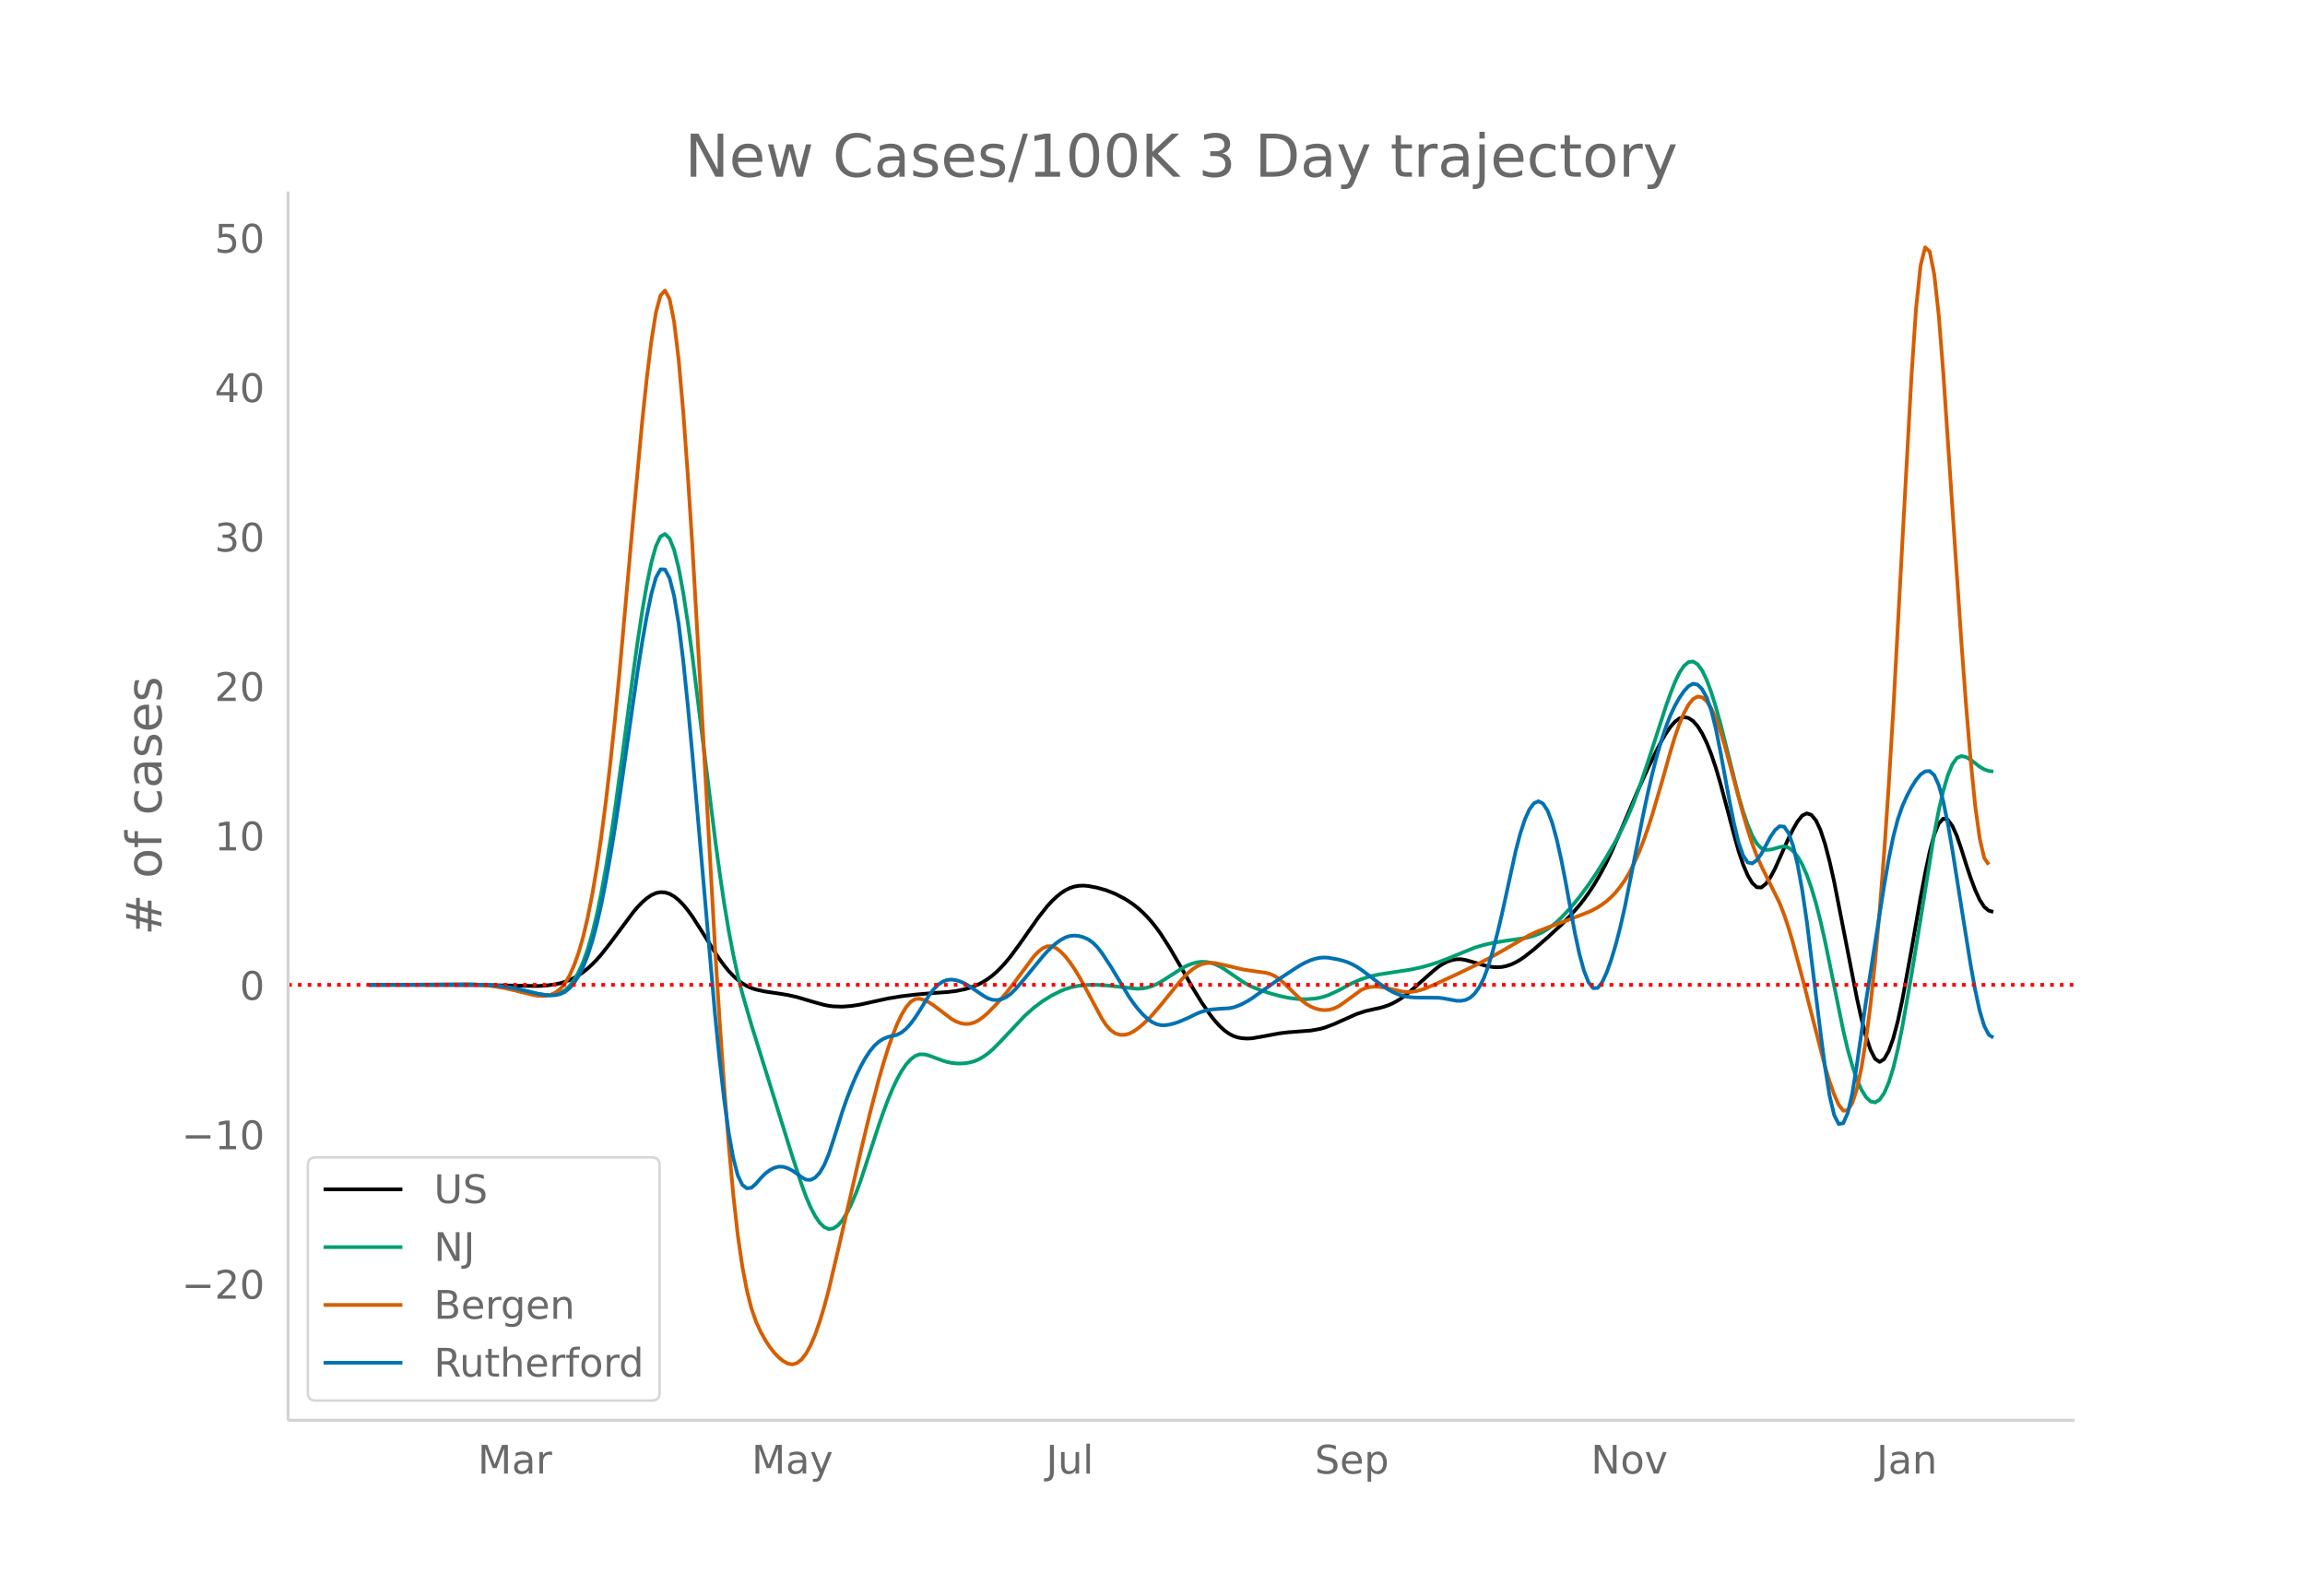 <svg height="864" viewBox="0 0 936 648" width="1248" xmlns="http://www.w3.org/2000/svg" xmlns:xlink="http://www.w3.org/1999/xlink"><defs><style>*{stroke-linecap:butt;stroke-linejoin:round}</style></defs><g id="figure_1"><path d="M0 648h936V0H0z" fill="#fff" id="patch_1"/><g id="axes_1"><path d="M117 576.72h725.4V77.76H117z" fill="none" id="patch_2"/><path clip-path="url(#p2378296908)" d="M149.973 399.92l48.027.103 20.32.37 3.694-.22 3.694-.523 1.848-.412 1.847-.548 1.847-.715 1.847-.888 1.847-1.064 1.848-1.262 1.847-1.48 1.847-1.699 1.847-1.907 1.848-2.106 3.694-4.703 9.236-12.423 1.847-2.168 1.847-1.916 1.848-1.598 1.847-1.253 1.847-.846 1.847-.376 1.847.106 1.848.583 1.847 1.038 1.847 1.47 1.847 1.886 1.848 2.244 1.847 2.547 3.694 5.764 5.542 8.832 1.847 2.774 1.847 2.524 1.847 2.25 1.848 1.964 1.847 1.666 1.847 1.37 1.847 1.092 1.848.835 1.847.597 3.694.806 5.542.81 3.694.604 3.695.835 7.388 2.183 3.695 1.007 1.847.354 1.847.228 3.695.113 3.694-.289 3.695-.581 5.541-1.235 5.542-1.214 5.541-.91 5.542-.666 7.389-.65 5.542-.371 3.694-.44 3.694-.777 1.848-.534 1.847-.66 1.847-.812 1.847-.975 1.848-1.17 1.847-1.4 1.847-1.633 1.847-1.852 1.847-2.058 1.848-2.26 3.694-5.03 7.389-10.524 3.694-4.696 1.847-2.02 1.848-1.769 1.847-1.512 1.847-1.226 1.847-.909 1.848-.593 1.847-.314 1.847-.073 1.847.149 3.695.7 3.694 1.046 3.694 1.467 3.695 1.925 1.847 1.151 1.847 1.288 1.847 1.456L464 370.45l1.847 1.863 1.847 2.084 1.847 2.322 1.848 2.562 3.694 5.77 3.694 6.343 5.542 9.732 3.694 6.024 3.695 5.301 1.847 2.307 1.847 2.002 1.848 1.68 1.847 1.332 1.847.956 1.847.59 1.847.306 1.848.099 1.847-.09 3.694-.624 7.389-1.386 3.694-.443 9.237-.711 3.694-.665 1.847-.509 3.695-1.38 9.236-4.123 3.694-1.225 3.694-.837 1.848-.388 1.847-.502 1.847-.642 1.847-.809 1.848-1.002 1.847-1.202 3.694-2.91 5.542-4.92 3.694-3.286 1.847-1.472 1.848-1.206 1.847-.92 1.847-.628 1.847-.321 1.848.003 1.847.308 3.694 1.038 3.695 1.099 1.847.42 1.847.287 1.847.103 1.847-.134 1.848-.38 1.847-.625 1.847-.855 1.847-1.07 1.847-1.27 3.695-2.918 5.542-4.844 5.541-5.107 3.695-3.734 3.694-4.224 1.847-2.359 1.847-2.56 1.848-2.794 1.847-3.033 1.847-3.28 1.847-3.552 1.847-3.852 3.695-8.442 7.389-17.338 3.694-8.147 3.695-7.605 1.847-3.557 1.847-3.209 1.847-2.686 1.847-2.103 1.848-1.382 1.847-.523 1.847.36 1.847 1.231 1.848 2.093 1.847 2.951 1.847 3.81 1.847 4.66 1.847 5.508 1.848 6.296 3.694 13.825 1.847 7.076 1.847 6.572 1.848 5.512 1.847 4.339 1.847 3.127 1.847 1.714 1.847.102 1.848-1.475 1.847-2.667 1.847-3.477 5.542-12.443 1.847-3.66 1.847-3.202 1.847-2.277 1.848-.886 1.847.619 1.847 2.23 1.847 3.946 1.847 5.632 1.848 7.056 1.847 8.219 3.694 18.923 5.542 28.37 1.847 8.426 1.847 7.086 1.848 5.554 1.847 3.61 1.847 1.253 1.847-1.137 1.847-3.274 1.848-5.156 1.847-6.987 1.847-8.704 3.694-20.248 3.695-21.263 1.847-9.747 1.847-8.721 1.848-6.994 1.847-4.566 1.847-1.996 1.847.484 1.847 2.52 1.848 4.11 1.847 5.442 1.847 5.92 1.847 5.547 1.847 4.94 1.848 4.036 1.847 2.83 1.847 1.562 1.847.464h0" fill="none" stroke="#000" stroke-linecap="round" stroke-width="1.5" id="line2d_1"/><path clip-path="url(#p2378296908)" d="M149.973 399.928l27.708-.11 12.93-.064 5.542.143 5.542.41 3.694.482 3.694.666 5.542 1.273 3.695.848 1.847.309 1.847.192h1.847l1.847-.268 1.848-.586 1.847-1.078 1.847-1.743 1.847-2.445 1.847-3.181 1.848-4.101 1.847-5.203 1.847-6.357 1.847-7.6 1.848-8.93 1.847-10.24 1.847-11.36 1.847-12.291 3.695-27.152 3.694-28.014 1.847-13.272 1.847-12.217 1.848-10.667 1.847-8.919 1.847-6.663 1.847-3.9 1.847-1.039 1.848 1.816 1.847 4.622 1.847 7.378 1.847 10.009 1.848 12.044 1.847 13.486 3.694 29.9 5.542 44.51 1.847 13.727 1.847 12.45 1.847 11.088 1.848 9.771 1.847 8.5 1.847 7.322 3.695 12.763 16.624 53.424 3.695 11.21 1.847 5.052 1.847 4.32 1.847 3.534 1.848 2.725 1.847 1.808 1.847.783 1.847-.251 1.848-1.22 1.847-2.124 1.847-2.991 1.847-3.738 1.847-4.364 1.848-4.968 3.694-11.271 3.694-11.293 1.848-5.312 1.847-4.91 1.847-4.463 1.847-3.935 1.847-3.324 1.848-2.697 1.847-2.062 1.847-1.38 1.847-.657 1.848.025 1.847.456 3.694 1.367 1.847.708 1.848.556 1.847.38 1.847.207 1.847.04 1.847-.126 1.848-.3 1.847-.522 1.847-.786 1.847-1.058 1.848-1.32 1.847-1.57 3.694-3.741 9.236-9.818 3.695-3.301 3.694-2.778 3.694-2.293 3.695-1.845 1.847-.74 1.847-.602 1.848-.464 1.847-.337 3.694-.333 3.695.002 3.694.211 5.542.572 5.541.68 1.847.096 1.848-.115 1.847-.343 1.847-.566 1.847-.783 1.848-.998 9.236-5.888 1.847-.876 1.847-.693 1.847-.469 1.847-.2 1.848.075 1.847.351 1.847.619 1.847.88 1.848 1.118 7.388 5.061 1.848 1.083 1.847.928 3.694 1.467 3.695 1.21 3.694 1.022 3.694.806 3.695.482 3.694.105 3.695-.307 1.847-.341 1.847-.503 1.847-.665 3.695-1.718 5.541-2.964 3.695-1.607 3.694-1.195 3.695-.79 5.541-.855 7.39-1.127 3.694-.79 3.694-1.004 3.694-1.198 3.695-1.395 11.083-4.518 3.695-1.089 3.694-.821 5.542-.902 7.388-1.056 1.848-.392 1.847-.539 1.847-.7 1.847-.892 1.848-1.11 1.847-1.336 1.847-1.553 1.847-1.738 3.695-3.928 3.694-4.468 3.694-4.97 3.695-5.494 3.694-5.992 3.695-6.392 1.847-3.456 1.847-3.761 1.847-4.099 1.848-4.486 1.847-4.928 3.694-10.948 7.389-22.825 1.847-5.201 1.847-4.704 1.848-3.885 1.847-2.743 1.847-1.523 1.847-.225 1.848 1.148 1.847 2.537 1.847 3.882 1.847 5 1.847 5.898 1.848 6.694 3.694 14.697 3.694 14.779 1.848 6.33 1.847 5.365 1.847 4.368 1.847 3.216 1.847 1.908 1.848.663 1.847-.12 1.847-.442 1.847-.578 1.848-.257 1.847.522 1.847 1.395 1.847 2.277 1.847 3.218 1.848 4.216 1.847 5.227 1.847 6.236 1.847 7.247 1.847 8.195 3.695 18.015 3.694 18.203 1.848 7.8 1.847 6.609 1.847 5.413 1.847 4.211 1.847 3.003 1.848 1.765 1.847.392 1.847-1.12 1.847-2.668 1.847-4.277 1.848-5.944 1.847-7.622 1.847-9.195 3.694-21.001 3.695-22.643 5.542-34.632 1.847-9.593 1.847-7.936 1.847-6.255 1.847-4.462 1.848-2.557 1.847-.751 1.847.446 1.847 1.034 3.695 2.867 1.847 1.08 1.847.643 1.847.213h0" fill="none" stroke="#009e73" stroke-linecap="round" stroke-width="1.5" id="line2d_2"/><path clip-path="url(#p2378296908)" d="M149.973 399.925l24.013-.101 14.778-.077 5.542.182 3.694.283 3.695.458 3.694.66 3.694.865 7.39 1.822 1.847.31 1.847.113 1.847-.119 1.847-.461 1.847-.912 1.848-1.43 1.847-2.17 1.847-3.132 1.847-4.141 1.847-5.188 1.848-6.424 1.847-7.852 1.847-9.338 1.847-10.926 1.848-12.614 1.847-14.307 1.847-15.923 1.847-17.46 1.847-18.981 5.542-62.279 3.694-39.882 1.848-17.388 1.847-15.038 1.847-11.555 1.847-6.938 1.847-1.997 1.848 3.422 1.847 9.317 1.847 15.308 1.847 21.051 1.848 25.547 1.847 28.797 3.694 64.677 5.542 98.869 1.847 29.453 1.847 26.64 1.847 23.734 1.848 20.355 1.847 16.503 1.847 12.706 1.847 9.652 1.848 7.343 1.847 5.32 1.847 3.993 1.847 3.362 1.847 2.871 1.848 2.384 1.847 1.922 1.847 1.482 1.847 1.009 1.847.338 1.848-.53 1.847-1.444 1.847-2.392 1.847-3.376 1.847-4.351 1.848-5.26 1.847-6.098 1.847-6.924 3.695-15.745 9.236-40.194 3.694-15.35 3.694-14.107 1.848-6.45 1.847-5.912 1.847-5.331 1.847-4.658 1.847-3.888 1.848-3.077 1.847-2.154 1.847-1.117 1.847-.123 1.848.547 1.847.893 1.847 1.173 7.389 5.614 1.847 1.032 1.847.681 1.847.306 1.848-.095 1.847-.521 1.847-.952 1.847-1.358 1.848-1.646 3.694-3.768 3.694-4.282 3.695-4.708 7.389-9.956 1.847-1.965 1.847-1.479 1.847-.83 1.847-.017 1.848.795 1.847 1.442 1.847 1.925 1.847 2.359 1.848 2.716 1.847 2.998 1.847 3.264 7.389 13.817 1.847 2.804 1.847 2.034 1.847 1.231 1.848.567 1.847.04 1.847-.461 1.847-.936 1.847-1.29 1.848-1.524 1.847-1.728 1.847-1.913 3.695-4.3 7.388-9.108 1.848-2.089 1.847-1.823 1.847-1.527 1.847-1.189 1.847-.806 1.848-.43 1.847-.118 1.847.128 3.695.792 7.388 1.755 3.695.58 5.541.754 1.848.489 1.847.838 1.847 1.217 1.847 1.568 3.695 3.63 3.694 3.577 1.847 1.407 1.848 1.071 1.847.758 1.847.468 1.847.175 1.847-.15 1.848-.505 1.847-.868 1.847-1.201 7.389-5.415 1.847-.823 1.847-.43 1.847-.134 1.848.066 1.847.247 7.389 1.649 1.847.194 1.847-.035 1.847-.27 1.848-.456 1.847-.59 3.694-1.542 9.236-4.268 7.39-3.556 5.54-2.863 5.542-3.07 11.084-6.442 3.694-1.685 5.542-2.078 5.541-2.023 9.236-3.59 1.848-.873 1.847-1 1.847-1.179 1.847-1.403 1.847-1.648 1.848-1.94 1.847-2.277 1.847-2.64 1.847-3.087 1.848-3.613 1.847-4.156 1.847-4.695 1.847-5.208 1.847-5.696 3.695-12.578 3.694-13.092 1.847-6.124 1.848-5.282 1.847-4.356 1.847-3.396 1.847-2.273 1.848-.984 1.847.33 1.847 1.618 1.847 2.879 1.847 4.103 1.848 5.177 1.847 6.099 7.389 27.647 1.847 6.266 1.847 5.691 1.847 4.908 1.847 4.149 7.39 14.964 1.847 4.736 1.847 5.532 1.847 6.28 3.694 13.854 9.236 36.083 1.848 6.049 1.847 5.203 1.847 4.199 1.847 2.401 1.848-.188 1.847-2.944 1.847-5.739 1.847-8.572 1.847-11.433 1.848-14.392 1.847-17.448 1.847-20.55 1.847-23.783 1.847-27.147 1.848-30.538 3.694-68.467 3.694-67.316 1.848-27.224 1.847-17.537 1.847-7.297 1.847 1.666 1.848 9.348 1.847 16.776 1.847 23.588 7.389 109.882 1.847 24.752 1.847 22.294 1.847 18.488 1.848 13.332 1.847 7.907 1.847 2.597h0" fill="none" stroke="#d55e00" stroke-linecap="round" stroke-width="1.5" id="line2d_3"/><path clip-path="url(#p2378296908)" d="M149.973 399.93l27.708-.106 14.778-.061 5.541.188 3.695.284 3.694.453 3.694.644 5.542 1.27 3.695.897 3.694.62 1.847.097 1.847-.139 1.848-.421 1.847-.872 1.847-1.488 1.847-2.138 1.847-2.823 1.848-3.67 1.847-4.687 1.847-5.752 1.847-6.903 1.848-8.14 1.847-9.363 1.847-10.422 1.847-11.32 1.847-12.184 7.39-51.641 1.846-11.694 1.848-10.454 1.847-8.96 1.847-6.593 1.847-3.353 1.847.064 1.848 3.528 1.847 7.245 1.847 11.21 1.847 15.04 1.848 17.931 1.847 19.888 9.236 106.005 1.847 18.45 1.847 16.004 1.847 13.332 1.848 10.348 1.847 7.054 1.847 3.85 1.847 1.407 1.848-.27 1.847-1.63 1.847-2.168 1.847-1.879 1.847-1.425 1.848-.966 1.847-.47 1.847.06 1.847.573 1.847.97 1.848 1.251 1.847 1.402 1.847 1.018 1.847.102L331 478.2l1.848-1.97 1.847-3.14 1.847-4.432 1.847-5.6 3.695-11.748 1.847-5.263 1.847-4.794 1.847-4.316 1.848-3.835 1.847-3.346 1.847-2.818 1.847-2.248 1.847-1.682 1.848-1.182 1.847-.744 3.694-.875 1.847-.95 1.848-1.513 1.847-2.054 1.847-2.497 1.847-2.842 3.695-6.057 1.847-2.462 1.847-1.882 1.847-1.302 1.848-.718 1.847-.16 1.847.271 1.847.574 1.847.851 1.848 1.107 5.541 3.787 1.848 1.026 1.847.598 1.847.129 1.847-.353 1.847-.847 1.848-1.344 1.847-1.806 3.694-4.292 7.389-9.012 1.847-2.061 1.847-1.831 1.848-1.584 1.847-1.322 1.847-.99 1.847-.589 1.848-.18 1.847.184 1.847.503 1.847.836 1.847 1.276 1.848 1.823 1.847 2.358 3.694 5.625 7.39 12.273 1.846 2.65 1.847 2.368L464 411.86l1.847 1.737 1.847 1.35 1.847.903 1.848.444 1.847.008 1.847-.296 1.847-.472 1.847-.617 3.695-1.587 3.694-1.797 1.847-.713 1.848-.526 1.847-.348 3.694-.324 3.695-.197 1.847-.378 1.847-.634 1.847-.84 1.848-.997 1.847-1.145 3.694-2.626 7.389-5.266 7.389-4.841 1.847-1.101 1.847-.943 1.848-.772 1.847-.591 1.847-.372 1.847-.113 1.847.138 3.695.69 1.847.465 1.847.601 1.847.797 1.848 1.005 1.847 1.2 3.694 2.75 3.695 2.887 3.694 2.494 1.847 1.014 1.848.817 1.847.614 1.847.419 1.847.254 1.847.123 9.236.088 1.848.207 5.541 1.02 1.848.015 1.847-.348 1.847-.922 1.847-1.71 1.847-2.585 1.848-3.666 1.847-4.958 1.847-6.227 1.847-7.172 1.847-7.793 5.542-25.41 1.847-7.08 1.847-5.656 1.848-4.137 1.847-2.522 1.847-.86 1.847.934 1.848 2.861 1.847 4.815 1.847 6.7 1.847 8.245 1.847 9.448 3.695 20.394 1.847 8.57 1.847 6.792 1.847 4.73 1.848 2.386 1.847-.018 1.847-2.306 1.847-4.013 1.847-5.143 1.848-6.155 1.847-7.162 1.847-8.163 3.695-18.554 3.694-18.619 1.847-8.72 1.847-7.976 1.848-7.179 1.847-6.38 1.847-5.57 1.847-4.75 1.847-3.947 1.848-3.253 1.847-2.665 1.847-2.025 1.847-1.005 1.848.394 1.847 1.87 1.847 3.403 1.847 5.237 1.847 7.37 1.848 9.338 3.694 20.034 1.847 9.17 1.847 7.653 1.848 5.311 1.847 2.806 1.847.42 1.847-1.36 1.847-2.539 3.695-6.91 1.847-2.7 1.847-1.613 1.848.168 1.847 2.641 1.847 5.254 1.847 7.837 1.847 10.274 1.848 12.563 3.694 29.971 1.847 14.993 1.847 14.06 1.848 11.665 1.847 7.807 1.847 3.681 1.847-.318 1.848-4.193 1.847-8.042 1.847-11.508 3.694-25.743 5.542-35.4 1.847-11.65 1.847-10.753 1.848-9.02 1.847-7.123 1.847-5.34 1.847-4.135 1.847-3.514 1.848-2.965 1.847-2.215 1.847-1.263 1.847-.139 1.848 1.645 1.847 4.088 1.847 6.662 1.847 9.074 1.847 10.676 3.695 23.438 3.694 23.063 1.847 10.224 1.848 8.537 1.847 6.125 1.847 3.566 1.847 1.143h0" fill="none" stroke="#0072b2" stroke-linecap="round" stroke-width="1.5" id="line2d_4"/><path clip-path="url(#p2378296908)" d="M117 399.92h725.4" fill="none" stroke="red" stroke-dasharray="1.5,2.475" stroke-width="1.5" id="line2d_5"/><path d="M117 576.72V77.76" fill="none" stroke="#d3d3d3" stroke-linecap="square" stroke-width="1.25" id="patch_3"/><path d="M117 576.72h725.4" fill="none" stroke="#d3d3d3" stroke-linecap="square" stroke-width="1.25" id="patch_4"/><g id="matplotlib.axis_1"><g id="xtick_1"><g transform="matrix(.16 0 0 -.16 193.99 598.378)" fill="#696969" id="text_1"><defs><path d="M9.813 72.906h14.703l18.593-49.61 18.703 49.61h14.704V0H66.89v64.016l-18.797-50h-9.907l-18.796 50V0H9.813z" id="DejaVuSans-77"/><path d="M34.281 27.484q-10.89 0-15.093-2.484-4.204-2.484-4.204-8.5 0-4.781 3.157-7.594 3.156-2.797 8.562-2.797 7.485 0 12 5.297 4.516 5.297 4.516 14.078v2zm17.922 3.72V0H43.22v8.297Q40.14 3.328 35.547.953q-4.594-2.375-11.234-2.375-8.391 0-13.36 4.719Q6 8.016 6 15.922q0 9.219 6.172 13.906 6.187 4.688 18.437 4.688h12.61v.89q0 6.203-4.078 9.594-4.078 3.39-11.453 3.39-4.688 0-9.141-1.124-4.438-1.125-8.531-3.375v8.312q4.921 1.906 9.562 2.844 4.64.953 9.031.953 11.875 0 17.735-6.156 5.86-6.14 5.86-18.64z" id="DejaVuSans-97"/><path d="M41.11 46.297q-1.516.875-3.297 1.281Q36.03 48 33.89 48q-7.625 0-11.703-4.953-4.079-4.953-4.079-14.234V0H9.08v54.688h9.03v-8.5q2.844 4.984 7.375 7.39Q30.031 56 36.531 56q.922 0 2.047-.125 1.125-.11 2.484-.36z" id="DejaVuSans-114"/></defs><use xlink:href="#DejaVuSans-77"/><use x="86.279" xlink:href="#DejaVuSans-97"/><use x="147.559" xlink:href="#DejaVuSans-114"/></g></g><g id="xtick_2"><g transform="matrix(.16 0 0 -.16 305.223 598.378)" fill="#696969" id="text_2"><defs><path d="M32.172-5.078q-3.797-9.766-7.422-12.735-3.61-2.984-9.656-2.984H7.906v7.516h5.282q3.703 0 5.75 1.765Q21-9.766 23.483-3.219l1.61 4.094-22.11 53.813H12.5l17.094-42.766 17.093 42.766h9.516z" id="DejaVuSans-121"/></defs><use xlink:href="#DejaVuSans-77"/><use x="86.279" xlink:href="#DejaVuSans-97"/><use x="147.559" xlink:href="#DejaVuSans-121"/></g></g><g id="xtick_3"><g transform="matrix(.16 0 0 -.16 424.79 598.378)" fill="#696969" id="text_3"><defs><path d="M9.813 72.906h9.859V5.078q0-13.187-5-19.14-5-5.954-16.094-5.954h-3.75v8.297h3.078q6.531 0 9.219 3.672Q9.813-4.39 9.813 5.078z" id="DejaVuSans-74"/><path d="M8.5 21.578v33.11h8.984V21.922q0-7.766 3.016-11.656 3.031-3.875 9.094-3.875 7.265 0 11.484 4.64 4.234 4.64 4.234 12.656v31h8.985V0h-8.984v8.406Q42.047 3.422 37.718 1q-4.313-2.422-10.032-2.422-9.421 0-14.312 5.86Q8.5 10.296 8.5 21.578zM31.11 56z" id="DejaVuSans-117"/><path d="M9.422 75.984h8.984V0H9.422z" id="DejaVuSans-108"/></defs><use xlink:href="#DejaVuSans-74"/><use x="29.492" xlink:href="#DejaVuSans-117"/><use x="92.871" xlink:href="#DejaVuSans-108"/></g></g><g id="xtick_4"><g transform="matrix(.16 0 0 -.16 533.89 598.378)" fill="#696969" id="text_4"><defs><path d="M53.516 70.516V60.89q-5.61 2.687-10.594 4-4.984 1.328-9.625 1.328-8.047 0-12.422-3.125t-4.375-8.89q0-4.845 2.906-7.313 2.907-2.453 11.016-3.97l5.953-1.218q11.031-2.11 16.281-7.406 5.25-5.297 5.25-14.172 0-10.61-7.11-16.078-7.093-5.469-20.812-5.469-5.172 0-11.015 1.172Q13.14.922 6.89 3.219v10.156q6-3.36 11.765-5.078 5.766-1.703 11.328-1.703 8.438 0 13.032 3.312 4.593 3.328 4.593 9.485 0 5.359-3.297 8.39-3.296 3.032-10.812 4.547L27.484 33.5q-11.03 2.188-15.968 6.875-4.922 4.688-4.922 13.047 0 9.672 6.812 15.234 6.813 5.563 18.766 5.563 5.14 0 10.453-.938 5.328-.922 10.89-2.765z" id="DejaVuSans-83"/><path d="M56.203 29.594v-4.39H14.891q.593-9.282 5.593-14.142 5-4.859 13.938-4.859 5.172 0 10.031 1.266 4.86 1.265 9.656 3.812v-8.5Q49.266.734 44.187-.344 39.11-1.422 33.892-1.422q-13.094 0-20.735 7.61-7.64 7.625-7.64 20.625 0 13.421 7.25 21.296Q20.016 56 32.328 56q11.031 0 17.453-7.11 6.422-7.093 6.422-19.296zm-8.984 2.64q-.094 7.36-4.125 11.75-4.032 4.407-10.672 4.407-7.516 0-12.031-4.25-4.516-4.25-5.203-11.97z" id="DejaVuSans-101"/><path d="M18.11 8.203v-29H9.077v75.484h9.031v-8.296q2.844 4.875 7.157 7.234Q29.594 56 35.594 56q9.968 0 16.187-7.906 6.235-7.907 6.235-20.797T51.78 6.484q-6.218-7.906-16.187-7.906-6 0-10.328 2.375-4.313 2.375-7.157 7.25zm30.578 19.094q0 9.906-4.079 15.547-4.078 5.64-11.203 5.64-7.14 0-11.218-5.64-4.079-5.64-4.079-15.547 0-9.906 4.078-15.547 4.079-5.64 11.22-5.64 7.124 0 11.202 5.64t4.078 15.547z" id="DejaVuSans-112"/></defs><use xlink:href="#DejaVuSans-83"/><use x="63.477" xlink:href="#DejaVuSans-101"/><use x="125" xlink:href="#DejaVuSans-112"/></g></g><g id="xtick_5"><g transform="matrix(.16 0 0 -.16 646.035 598.378)" fill="#696969" id="text_5"><defs><path d="M9.813 72.906h13.28l32.329-60.984v60.984h9.562V0h-13.28L19.39 60.984V0H9.813z" id="DejaVuSans-78"/><path d="M30.61 48.39q-7.22 0-11.422-5.64-4.204-5.64-4.204-15.453 0-9.813 4.172-15.453 4.188-5.64 11.453-5.64 7.188 0 11.375 5.655 4.203 5.672 4.203 15.438 0 9.719-4.203 15.406-4.187 5.688-11.375 5.688zm0 7.61q11.718 0 18.406-7.625 6.703-7.61 6.703-21.078 0-13.422-6.703-21.078-6.688-7.64-18.407-7.64-11.765 0-18.437 7.64-6.656 7.656-6.656 21.078 0 13.469 6.656 21.078Q18.844 56 30.609 56z" id="DejaVuSans-111"/><path d="M2.984 54.688H12.5L29.594 8.797l17.093 45.89h9.516L35.687 0H23.485z" id="DejaVuSans-118"/></defs><use xlink:href="#DejaVuSans-78"/><use x="74.805" xlink:href="#DejaVuSans-111"/><use x="135.986" xlink:href="#DejaVuSans-118"/></g></g><g id="xtick_6"><g transform="matrix(.16 0 0 -.16 761.998 598.378)" fill="#696969" id="text_6"><defs><path d="M54.89 33.016V0h-8.984v32.719q0 7.765-3.031 11.61-3.031 3.858-9.078 3.858-7.281 0-11.484-4.64-4.204-4.625-4.204-12.64V0H9.08v54.688h9.03v-8.5q3.235 4.937 7.594 7.374Q30.078 56 35.797 56q9.422 0 14.25-5.828 4.844-5.828 4.844-17.156z" id="DejaVuSans-110"/></defs><use xlink:href="#DejaVuSans-74"/><use x="29.492" xlink:href="#DejaVuSans-97"/><use x="90.771" xlink:href="#DejaVuSans-110"/></g></g></g><g id="matplotlib.axis_2"><g id="ytick_1"><g transform="matrix(.16 0 0 -.16 73.733 527.364)" fill="#696969" id="text_7"><defs><path d="M10.594 35.5h62.593v-8.297H10.594z" id="DejaVuSans-8722"/><path d="M19.188 8.297h34.421V0H7.33v8.297q5.609 5.812 15.296 15.594 9.703 9.797 12.188 12.64 4.734 5.313 6.609 9 1.89 3.688 1.89 7.25 0 5.813-4.078 9.469-4.078 3.672-10.625 3.672-4.64 0-9.797-1.61-5.14-1.609-11-4.89v9.969Q13.767 71.78 18.938 73q5.188 1.219 9.485 1.219 11.328 0 18.062-5.672 6.735-5.656 6.735-15.125 0-4.5-1.688-8.531-1.672-4.016-6.125-9.485-1.218-1.422-7.765-8.187-6.532-6.766-18.453-18.922z" id="DejaVuSans-50"/><path d="M31.781 66.406q-7.61 0-11.453-7.5Q16.5 51.422 16.5 36.375q0-14.984 3.828-22.484 3.844-7.5 11.453-7.5 7.672 0 11.5 7.5 3.844 7.5 3.844 22.484 0 15.047-3.844 22.531-3.828 7.5-11.5 7.5zm0 7.813q12.266 0 18.735-9.703 6.468-9.688 6.468-28.141 0-18.406-6.468-28.11-6.47-9.687-18.735-9.687-12.25 0-18.718 9.688-6.47 9.703-6.47 28.109 0 18.453 6.47 28.14Q19.53 74.22 31.78 74.22z" id="DejaVuSans-48"/></defs><use xlink:href="#DejaVuSans-8722"/><use x="83.789" xlink:href="#DejaVuSans-50"/><use x="147.412" xlink:href="#DejaVuSans-48"/></g></g><g id="ytick_2"><g transform="matrix(.16 0 0 -.16 73.733 466.682)" fill="#696969" id="text_8"><defs><path d="M12.406 8.297h16.11v55.625l-17.532-3.516v8.985l17.438 3.515h9.86V8.296H54.39V0H12.406z" id="DejaVuSans-49"/></defs><use xlink:href="#DejaVuSans-8722"/><use x="83.789" xlink:href="#DejaVuSans-49"/><use x="147.412" xlink:href="#DejaVuSans-48"/></g></g><g id="ytick_3"><use xlink:href="#DejaVuSans-48" transform="matrix(.16 0 0 -.16 97.32 406)" fill="#696969" id="text_9"/></g><g id="ytick_4"><g transform="matrix(.16 0 0 -.16 87.14 345.317)" fill="#696969" id="text_10"><use xlink:href="#DejaVuSans-49"/><use x="63.623" xlink:href="#DejaVuSans-48"/></g></g><g id="ytick_5"><g transform="matrix(.16 0 0 -.16 87.14 284.635)" fill="#696969" id="text_11"><use xlink:href="#DejaVuSans-50"/><use x="63.623" xlink:href="#DejaVuSans-48"/></g></g><g id="ytick_6"><g transform="matrix(.16 0 0 -.16 87.14 223.953)" fill="#696969" id="text_12"><defs><path d="M40.578 39.313Q47.656 37.797 51.625 33q3.984-4.781 3.984-11.813 0-10.78-7.422-16.703-7.421-5.906-21.093-5.906-4.578 0-9.438.906-4.86.907-10.031 2.72v9.515q4.094-2.39 8.969-3.61 4.89-1.218 10.218-1.218 9.266 0 14.125 3.656 4.86 3.656 4.86 10.64 0 6.454-4.516 10.079-4.515 3.64-12.562 3.64h-8.5v8.11h8.89q7.266 0 11.125 2.906 3.86 2.906 3.86 8.375 0 5.61-3.985 8.61-3.968 3.015-11.39 3.015-4.063 0-8.703-.89-4.641-.876-10.203-2.72v8.782q5.624 1.562 10.53 2.344 4.907.78 9.25.78 11.235 0 17.766-5.109 6.547-5.093 6.547-13.78 0-6.063-3.468-10.235-3.47-4.172-9.86-5.782z" id="DejaVuSans-51"/></defs><use xlink:href="#DejaVuSans-51"/><use x="63.623" xlink:href="#DejaVuSans-48"/></g></g><g id="ytick_7"><g transform="matrix(.16 0 0 -.16 87.14 163.27)" fill="#696969" id="text_13"><defs><path d="M37.797 64.313L12.89 25.39h24.906zm-2.594 8.593H47.61V25.391h10.407v-8.203H47.609V0h-9.812v17.188H4.89v9.515z" id="DejaVuSans-52"/></defs><use xlink:href="#DejaVuSans-52"/><use x="63.623" xlink:href="#DejaVuSans-48"/></g></g><g id="ytick_8"><g transform="matrix(.16 0 0 -.16 87.14 102.588)" fill="#696969" id="text_14"><defs><path d="M10.797 72.906h38.719v-8.312H19.828v-17.86q2.14.735 4.281 1.094 2.157.36 4.313.36 12.203 0 19.328-6.688 7.14-6.688 7.14-18.11 0-11.765-7.328-18.296-7.328-6.516-20.656-6.516-4.593 0-9.36.781-4.75.782-9.827 2.344v9.922q4.39-2.39 9.078-3.563 4.687-1.171 9.906-1.171 8.453 0 13.375 4.437 4.938 4.438 4.938 12.063 0 7.609-4.938 12.047-4.922 4.453-13.375 4.453-3.953 0-7.89-.875-3.922-.875-8.016-2.735z" id="DejaVuSans-53"/></defs><use xlink:href="#DejaVuSans-53"/><use x="63.623" xlink:href="#DejaVuSans-48"/></g></g><g transform="matrix(0 -.2 -.2 0 65.573 379.813)" fill="#696969" id="text_15"><defs><path d="M51.125 44H36.922l-4.11-16.313h14.313zm-7.328 27.781l-5.078-20.265h14.265L58.11 71.78h7.813L60.89 51.516h15.234V44h-17.14l-4-16.313h15.53V20.22H53.079L48 0h-7.813l5.032 20.219H30.906L25.875 0h-7.86l5.079 20.219H7.719v7.468h17.187L29 44H13.281v7.516h17.625l4.985 20.265z" id="DejaVuSans-35"/><path d="M37.11 75.984V68.5h-8.594q-4.828 0-6.72-1.953-1.874-1.953-1.874-7.031v-4.828h14.797v-6.985H19.922V0H10.89v47.703H2.297v6.984h8.594V58.5q0 9.125 4.25 13.297 4.25 4.187 13.468 4.187z" id="DejaVuSans-102"/><path d="M48.781 52.594v-8.407q-3.812 2.11-7.64 3.157-3.828 1.047-7.735 1.047-8.75 0-13.593-5.547-4.829-5.532-4.829-15.547 0-10.016 4.829-15.563 4.843-5.53 13.593-5.53 3.907 0 7.735 1.046 3.828 1.047 7.64 3.156V2.094Q45.016.344 40.984-.531q-4.015-.89-8.562-.89-12.36 0-19.64 7.765-7.266 7.765-7.266 20.953 0 13.375 7.343 21.031Q20.22 56 33.016 56q4.14 0 8.093-.86 3.953-.843 7.672-2.546z" id="DejaVuSans-99"/><path d="M44.281 53.078v-8.5q-3.797 1.953-7.906 2.922-4.094.984-8.5.984-6.688 0-10.031-2.047-3.344-2.046-3.344-6.156 0-3.125 2.39-4.906 2.391-1.781 9.626-3.39l3.078-.688q9.562-2.047 13.593-5.781 4.032-3.735 4.032-10.422 0-7.625-6.032-12.078-6.03-4.438-16.578-4.438-4.39 0-9.156.86Q10.688.296 5.422 2v9.281q4.984-2.594 9.812-3.89 4.829-1.282 9.579-1.282 6.343 0 9.75 2.172 3.421 2.172 3.421 6.125 0 3.656-2.468 5.61-2.453 1.953-10.813 3.765l-3.125.735q-8.344 1.75-12.062 5.39-3.704 3.64-3.704 9.985 0 7.718 5.47 11.906Q16.75 56 26.811 56q4.97 0 9.36-.734 4.406-.72 8.11-2.188z" id="DejaVuSans-115"/></defs><use xlink:href="#DejaVuSans-35"/><use x="83.789" xlink:href="#DejaVuSans-32"/><use x="115.576" xlink:href="#DejaVuSans-111"/><use x="176.758" xlink:href="#DejaVuSans-102"/><use x="211.963" xlink:href="#DejaVuSans-32"/><use x="243.75" xlink:href="#DejaVuSans-99"/><use x="298.73" xlink:href="#DejaVuSans-97"/><use x="360.01" xlink:href="#DejaVuSans-115"/><use x="412.109" xlink:href="#DejaVuSans-101"/><use x="473.633" xlink:href="#DejaVuSans-115"/></g></g><g transform="matrix(.24 0 0 -.24 278.113 71.76)" fill="#696969" id="text_16"><defs><path d="M4.203 54.688h8.985l11.234-42.672 11.172 42.672h10.593l11.235-42.672 11.187 42.672h8.985L63.28 0H52.688L40.922 44.828 29.109 0H18.5z" id="DejaVuSans-119"/><path d="M64.406 67.281v-10.39q-4.984 4.64-10.625 6.922-5.64 2.296-11.984 2.296-12.5 0-19.14-7.64-6.641-7.64-6.641-22.094 0-14.406 6.64-22.047 6.64-7.64 19.14-7.64 6.345 0 11.985 2.296 5.64 2.297 10.625 6.938V5.609Q59.234 2.094 53.437.33q-5.78-1.75-12.218-1.75-16.563 0-26.094 10.124-9.516 10.14-9.516 27.672 0 17.578 9.516 27.703 9.531 10.14 26.094 10.14 6.531 0 12.312-1.734 5.797-1.734 10.875-5.203z" id="DejaVuSans-67"/><path d="M25.39 72.906h8.297L8.297-9.28H0z" id="DejaVuSans-47"/><path d="M9.813 72.906h9.859V42.094L52.39 72.906h12.703L28.906 38.922 67.672 0H54.688L19.672 35.11V0h-9.86z" id="DejaVuSans-75"/><path d="M19.672 64.797V8.109h11.922q15.093 0 22.093 6.829 7 6.843 7 21.593 0 14.64-7 21.453-7 6.813-22.093 6.813zm-9.86 8.11h20.266q21.188 0 31.094-8.813 9.922-8.813 9.922-27.563 0-18.86-9.969-27.703Q51.172 0 30.078 0H9.813z" id="DejaVuSans-68"/><path d="M18.313 70.219V54.688h18.5v-6.985h-18.5V18.016q0-6.688 1.828-8.594 1.828-1.906 7.453-1.906h9.218V0h-9.218q-10.407 0-14.36 3.875-3.953 3.89-3.953 14.14v29.688H2.687v6.984h6.594V70.22z" id="DejaVuSans-116"/><path d="M9.422 54.688h8.984V-.984q0-10.438-3.984-15.125-3.969-4.688-12.813-4.688h-3.421v7.61H.594q5.125 0 6.968 2.374 1.86 2.36 1.86 9.829zm0 21.296h8.984v-11.39H9.422z" id="DejaVuSans-106"/></defs><use xlink:href="#DejaVuSans-78"/><use x="74.805" xlink:href="#DejaVuSans-101"/><use x="136.328" xlink:href="#DejaVuSans-119"/><use x="218.115" xlink:href="#DejaVuSans-32"/><use x="249.902" xlink:href="#DejaVuSans-67"/><use x="319.727" xlink:href="#DejaVuSans-97"/><use x="381.006" xlink:href="#DejaVuSans-115"/><use x="433.105" xlink:href="#DejaVuSans-101"/><use x="494.629" xlink:href="#DejaVuSans-115"/><use x="546.729" xlink:href="#DejaVuSans-47"/><use x="580.42" xlink:href="#DejaVuSans-49"/><use x="644.043" xlink:href="#DejaVuSans-48"/><use x="707.666" xlink:href="#DejaVuSans-48"/><use x="771.289" xlink:href="#DejaVuSans-75"/><use x="836.865" xlink:href="#DejaVuSans-32"/><use x="868.652" xlink:href="#DejaVuSans-51"/><use x="932.275" xlink:href="#DejaVuSans-32"/><use x="964.063" xlink:href="#DejaVuSans-68"/><use x="1041.064" xlink:href="#DejaVuSans-97"/><use x="1102.344" xlink:href="#DejaVuSans-121"/><use x="1161.523" xlink:href="#DejaVuSans-32"/><use x="1193.311" xlink:href="#DejaVuSans-116"/><use x="1232.52" xlink:href="#DejaVuSans-114"/><use x="1273.633" xlink:href="#DejaVuSans-97"/><use x="1334.912" xlink:href="#DejaVuSans-106"/><use x="1362.695" xlink:href="#DejaVuSans-101"/><use x="1424.219" xlink:href="#DejaVuSans-99"/><use x="1479.199" xlink:href="#DejaVuSans-116"/><use x="1518.408" xlink:href="#DejaVuSans-111"/><use x="1579.59" xlink:href="#DejaVuSans-114"/><use x="1620.703" xlink:href="#DejaVuSans-121"/></g><g id="legend_1"><path d="M128.2 568.72h136.45q3.2 0 3.2-3.2v-92.34q0-3.2-3.2-3.2H128.2q-3.2 0-3.2 3.2v92.34q0 3.2 3.2 3.2z" fill="none" opacity=".8" stroke="#ccc" id="patch_5"/><path d="M131.4 482.938h32" fill="none" stroke="#000" stroke-linecap="round" stroke-width="1.5" id="line2d_6"/><g transform="matrix(.16 0 0 -.16 176.2 488.538)" fill="#696969" id="text_17"><defs><path d="M8.688 72.906h9.921V28.61q0-11.718 4.235-16.875 4.25-5.14 13.781-5.14 9.469 0 13.719 5.14 4.25 5.157 4.25 16.875v44.297H64.5V27.391q0-14.25-7.063-21.532-7.046-7.28-20.812-7.28-13.828 0-20.89 7.28-7.047 7.282-7.047 21.532z" id="DejaVuSans-85"/></defs><use xlink:href="#DejaVuSans-85"/><use x="73.193" xlink:href="#DejaVuSans-83"/></g><path d="M131.4 506.423h32" fill="none" stroke="#009e73" stroke-linecap="round" stroke-width="1.5" id="line2d_8"/><g transform="matrix(.16 0 0 -.16 176.2 512.023)" fill="#696969" id="text_18"><use xlink:href="#DejaVuSans-78"/><use x="74.805" xlink:href="#DejaVuSans-74"/></g><path d="M131.4 529.908h32" fill="none" stroke="#d55e00" stroke-linecap="round" stroke-width="1.5" id="line2d_10"/><g transform="matrix(.16 0 0 -.16 176.2 535.508)" fill="#696969" id="text_19"><defs><path d="M19.672 34.813V8.108H35.5q7.953 0 11.781 3.297 3.844 3.297 3.844 10.078 0 6.844-3.844 10.078-3.828 3.25-11.781 3.25zm0 29.984V42.828h14.61q7.218 0 10.75 2.703 3.546 2.719 3.546 8.282 0 5.515-3.547 8.25-3.531 2.734-10.75 2.734zm-9.86 8.11h25.204q11.28 0 17.375-4.688Q58.5 63.53 58.5 54.89q0-6.703-3.125-10.657-3.125-3.953-9.188-4.922 7.282-1.562 11.313-6.53 4.031-4.954 4.031-12.376 0-9.765-6.64-15.093Q48.25 0 35.984 0H9.812z" id="DejaVuSans-66"/><path d="M45.406 27.984q0 9.766-4.031 15.125-4.016 5.375-11.297 5.375-7.219 0-11.25-5.375-4.031-5.359-4.031-15.125 0-9.718 4.031-15.093t11.25-5.375q7.281 0 11.297 5.375 4.031 5.375 4.031 15.093zm8.985-21.203q0-13.953-6.203-20.765Q42-20.797 29.203-20.797q-4.734 0-8.937.703-4.203.703-8.157 2.172v8.735q3.954-2.141 7.813-3.157 3.86-1.031 7.86-1.031 8.843 0 13.234 4.61 4.39 4.609 4.39 13.937v4.453q-2.781-4.844-7.125-7.234Q33.938 0 27.875 0 17.828 0 11.672 7.656q-6.156 7.672-6.156 20.328 0 12.688 6.156 20.344Q17.828 56 27.875 56q6.063 0 10.406-2.39 4.344-2.391 7.125-7.22v8.297h8.985z" id="DejaVuSans-103"/></defs><use xlink:href="#DejaVuSans-66"/><use x="68.604" xlink:href="#DejaVuSans-101"/><use x="130.127" xlink:href="#DejaVuSans-114"/><use x="169.49" xlink:href="#DejaVuSans-103"/><use x="232.967" xlink:href="#DejaVuSans-101"/><use x="294.49" xlink:href="#DejaVuSans-110"/></g><path d="M131.4 553.393h32" fill="none" stroke="#0072b2" stroke-linecap="round" stroke-width="1.5" id="line2d_12"/><g transform="matrix(.16 0 0 -.16 176.2 558.992)" fill="#696969" id="text_20"><defs><path d="M44.39 34.188q3.172-1.079 6.172-4.594 3-3.516 6.032-9.672L66.609 0H56l-9.313 18.703q-3.624 7.328-7.015 9.719-3.39 2.39-9.25 2.39h-10.75V0h-9.86v72.906h22.266q12.5 0 18.656-5.234 6.157-5.219 6.157-15.766 0-6.89-3.203-11.437-3.204-4.532-9.297-6.282zM19.673 64.797V38.922h12.406q7.125 0 10.766 3.297 3.64 3.297 3.64 9.687 0 6.39-3.64 9.64-3.64 3.25-10.766 3.25z" id="DejaVuSans-82"/><path d="M54.89 33.016V0h-8.984v32.719q0 7.765-3.031 11.61-3.031 3.858-9.078 3.858-7.281 0-11.484-4.64-4.204-4.625-4.204-12.64V0H9.08v75.984h9.03V46.188q3.235 4.937 7.594 7.374Q30.078 56 35.797 56q9.422 0 14.25-5.828 4.844-5.828 4.844-17.156z" id="DejaVuSans-104"/><path d="M45.406 46.39v29.594h8.985V0h-8.985v8.203Q42.578 3.328 38.25.953q-4.313-2.375-10.375-2.375-9.906 0-16.14 7.906-6.22 7.922-6.22 20.813 0 12.89 6.22 20.797Q17.968 56 27.874 56q6.063 0 10.375-2.375 4.328-2.36 7.156-7.234zm-30.61-19.093q0-9.906 4.079-15.547 4.078-5.64 11.203-5.64 7.125 0 11.219 5.64 4.11 5.64 4.11 15.547 0 9.906-4.11 15.547-4.094 5.64-11.219 5.64-7.125 0-11.203-5.64-4.078-5.64-4.078-15.547z" id="DejaVuSans-100"/></defs><use xlink:href="#DejaVuSans-82"/><use x="64.982" xlink:href="#DejaVuSans-117"/><use x="128.361" xlink:href="#DejaVuSans-116"/><use x="167.57" xlink:href="#DejaVuSans-104"/><use x="230.949" xlink:href="#DejaVuSans-101"/><use x="292.473" xlink:href="#DejaVuSans-114"/><use x="333.586" xlink:href="#DejaVuSans-102"/><use x="368.791" xlink:href="#DejaVuSans-111"/><use x="429.973" xlink:href="#DejaVuSans-114"/><use x="469.336" xlink:href="#DejaVuSans-100"/></g></g></g></g><defs><clipPath id="p2378296908"><path d="M117 77.76h725.4v498.96H117z"/></clipPath></defs></svg>